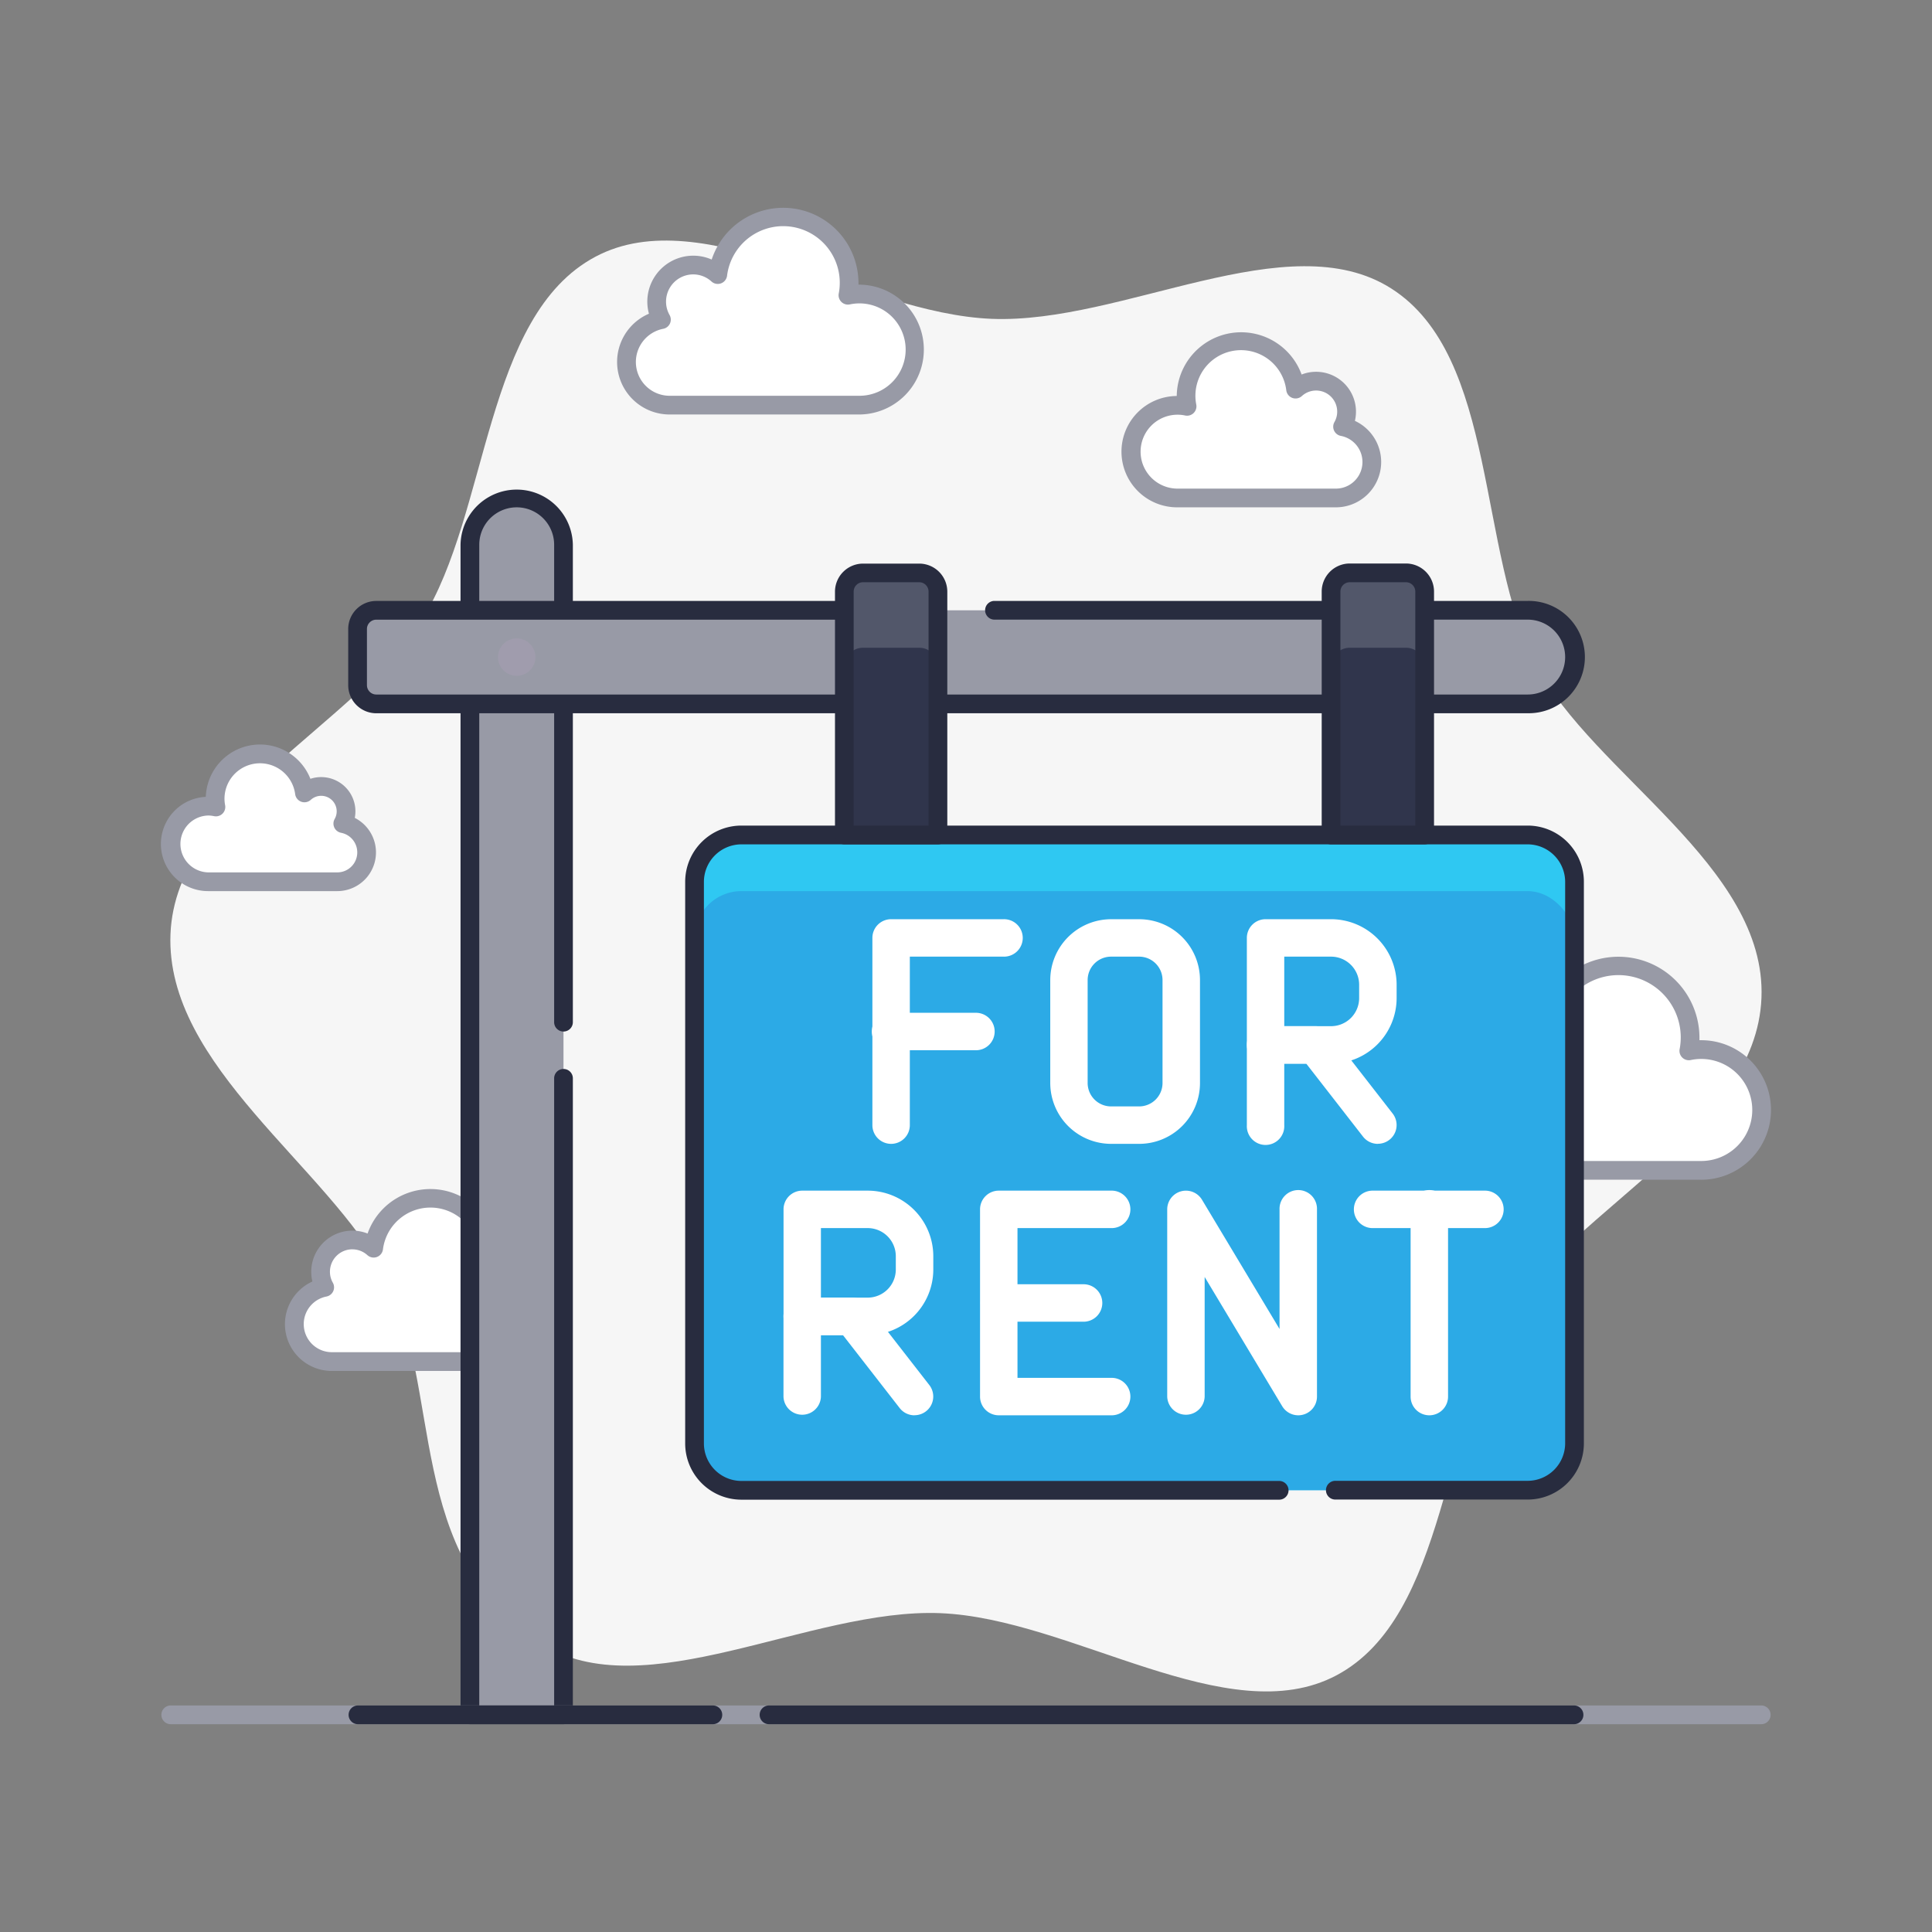 <svg id="b43698e1-5464-4e6a-8afd-b1f23f0838db" data-name="Capa 1" xmlns="http://www.w3.org/2000/svg" viewBox="0 0 1080 1080"><rect x="0" y="0" width="1080" height="1080" fill="#808080" stroke="none"/><defs><style>.b807db30-06cc-4866-8575-5ce440c05d5b{fill:#f6f6f6;}.a3f5e4f9-440c-4651-98b3-9851fdc26b40{fill:#fff;}.bd0648ba-84e0-4ab2-a4f6-43babd4bc246{fill:#989aa6;}.ac38d8a0-172d-4d45-b3a2-5f96641f9fb9{fill:#282c3f;}.fe6eb8aa-6175-46f4-a084-835125fc092a{fill:#2fc8f2;}.fed137f9-0725-4c9e-bdc9-62464aa7f9e6{fill:#2caae6;}.a13d1af7-a022-484c-bded-8fb3914ebda1{fill:#52576a;}.a4b62804-52db-44a4-9266-5c15a8fdd854{fill:#30354c;}.bb35b11b-7578-46bb-94ee-d514642a378b{fill:#a09cad;}</style></defs><title>ICONS S2R</title><path class="b807db30-06cc-4866-8575-5ce440c05d5b" d="M858.56,371.61c-32.88-62.83-21.18-172.34-80.8-210.32C720,124.48,627.57,181.17,554.33,178.23s-160.88-66.84-221.39-34.77c-62.43,33.08-59.43,143.18-97.17,203.18C199.19,404.79,98.22,448.45,95.3,522.17s88.17,130,120,190.93c32.88,62.83,10.13,157,86.92,205.61,57.88,36.66,150.18-19.88,223.43-16.94s160.88,66.84,221.39,34.78c62.42-33.09,59.43-143.19,97.16-203.19,36.58-58.15,137.55-101.81,140.47-175.53S890.42,432.51,858.56,371.61Z"/><path class="a3f5e4f9-440c-4651-98b3-9851fdc26b40" d="M830.71,602.27A22.21,22.21,0,0,1,865,574.89a40.05,40.05,0,1,1,79.07,12.56,33.08,33.08,0,0,1,6.94-.75,33.77,33.77,0,1,1,0,67.53H835.69a26.22,26.22,0,0,1-5-52Z"/><path class="bd0648ba-84e0-4ab2-a4f6-43babd4bc246" d="M951,659.47H835.69a31.45,31.45,0,0,1-12-60.53,27.45,27.45,0,0,1,37.86-32.55A45.29,45.29,0,0,1,950,580.08c0,.46,0,.93,0,1.4h1a39,39,0,0,1,0,78ZM850.06,574.33a17,17,0,0,0-14.8,25.36,5.23,5.23,0,0,1-3.57,7.72,21,21,0,0,0,4,41.59H951a28.52,28.52,0,1,0-5.86-56.43,5.24,5.24,0,0,1-6.22-6.08,34.82,34.82,0,1,0-68.74-10.93,5.23,5.23,0,0,1-8.71,3.2A17,17,0,0,0,850.06,574.33Z"/><path class="a3f5e4f9-440c-4651-98b3-9851fdc26b40" d="M181.51,719.64a17.74,17.74,0,0,1,27.37-21.87,32,32,0,0,1,63.71,4.15,32.39,32.39,0,0,1-.56,5.88,27.33,27.33,0,0,1,5.54-.59,27,27,0,0,1,0,53.93H185.48a20.94,20.94,0,0,1-4-41.5Z"/><path class="bd0648ba-84e0-4ab2-a4f6-43babd4bc246" d="M277.57,766.37H185.48a26.17,26.17,0,0,1-10.84-50,23,23,0,0,1,30.84-26.81,37.23,37.23,0,0,1,72.35,12.35V702a32.2,32.2,0,0,1-.26,64.4Zm-80.61-68a12.54,12.54,0,0,0-12.52,12.52,12.29,12.29,0,0,0,1.62,6.15,5.24,5.24,0,0,1-3.57,7.73,15.7,15.7,0,0,0,3,31.11h92.09a21.73,21.73,0,1,0,0-43.46,21.14,21.14,0,0,0-4.46.49,5.24,5.24,0,0,1-6.22-6.08,26.76,26.76,0,1,0-52.83-8.4,5.23,5.23,0,0,1-8.7,3.2A12.5,12.5,0,0,0,197,698.39Z"/><path class="a3f5e4f9-440c-4651-98b3-9851fdc26b40" d="M750.51,238.53a17,17,0,0,0-26.28-21,30.72,30.72,0,0,0-61.19,4,31.83,31.83,0,0,0,.54,5.65,25.14,25.14,0,0,0-5.32-.57,25.89,25.89,0,1,0,0,51.78H746.7a20.1,20.1,0,0,0,3.81-39.84Z"/><path class="bd0648ba-84e0-4ab2-a4f6-43babd4bc246" d="M746.7,283.6H658.26a31.12,31.12,0,0,1-.45-62.24,36,36,0,0,1,69.8-12A22.29,22.29,0,0,1,758,230.14a22.62,22.62,0,0,1-.6,5.13A25.34,25.34,0,0,1,746.7,283.6Zm-88.44-51.78a20.66,20.66,0,1,0,0,41.32H746.7a14.87,14.87,0,0,0,2.82-29.48,5.23,5.23,0,0,1-3.56-7.72,11.8,11.8,0,0,0-18.22-14.54,5.23,5.23,0,0,1-8.7-3.2,25.49,25.49,0,1,0-50.31,8,5.24,5.24,0,0,1-6.23,6.07A20.08,20.08,0,0,0,658.26,231.82Z"/><path class="a3f5e4f9-440c-4651-98b3-9851fdc26b40" d="M369.74,178.67a20.43,20.43,0,0,1,31.53-25.18A36.84,36.84,0,1,1,474,165a30.49,30.49,0,0,1,6.38-.69,31.06,31.06,0,0,1,0,62.12H374.32a24.12,24.12,0,0,1-4.58-47.8Z"/><path class="bd0648ba-84e0-4ab2-a4f6-43babd4bc246" d="M480.39,231.7H374.32a29.35,29.35,0,0,1-11.56-56.33,25.68,25.68,0,0,1,35.08-30.28,42.08,42.08,0,0,1,82.05,13.17c0,.29,0,.57,0,.86a36.29,36.29,0,1,1,.51,72.58Zm-92.85-78.31A15.21,15.21,0,0,0,374.3,176.1a5.23,5.23,0,0,1-3.57,7.71,18.89,18.89,0,0,0,3.59,37.43H480.39a25.82,25.82,0,1,0-5.29-51.08,5.24,5.24,0,0,1-6.24-6.08,31.32,31.32,0,0,0,.57-5.82,31.62,31.62,0,0,0-63-4.1,5.23,5.23,0,0,1-8.71,3.2A15.16,15.16,0,0,0,387.54,153.39Z"/><path class="a3f5e4f9-440c-4651-98b3-9851fdc26b40" d="M191.64,460.39a13.9,13.9,0,0,0-21.45-17.14,25.07,25.07,0,0,0-49.93,3.25,24.29,24.29,0,0,0,.45,4.62,20.85,20.85,0,0,0-4.35-.47,21.13,21.13,0,1,0,0,42.26h72.16a16.41,16.41,0,0,0,3.12-32.52Z"/><path class="bd0648ba-84e0-4ab2-a4f6-43babd4bc246" d="M188.52,498.14H116.36a26.36,26.36,0,0,1-1.31-52.69,30.3,30.3,0,0,1,58.47-10.08,19.14,19.14,0,0,1,25.16,18.18,18.59,18.59,0,0,1-.36,3.65,21.64,21.64,0,0,1-9.8,40.94Zm-72.16-42.26a15.9,15.9,0,0,0,0,31.79h72.16a11.17,11.17,0,0,0,2.13-22.14,5.23,5.23,0,0,1-3.57-7.72,8.54,8.54,0,0,0,1.13-4.26,8.66,8.66,0,0,0-14.5-6.42,5.24,5.24,0,0,1-8.71-3.2,19.84,19.84,0,0,0-39.51,2.57,19.45,19.45,0,0,0,.36,3.65,5.23,5.23,0,0,1-6.23,6.08A16,16,0,0,0,116.36,455.88Z"/><path class="bd0648ba-84e0-4ab2-a4f6-43babd4bc246" d="M288.84,278.37h0a26.17,26.17,0,0,0-26.17,26.16V958.6H315V304.53A26.16,26.16,0,0,0,288.84,278.37Z"/><path class="ac38d8a0-172d-4d45-b3a2-5f96641f9fb9" d="M315,963.84H262.67a5.23,5.23,0,0,1-5.23-5.24V304.53a31.4,31.4,0,0,1,62.79,0V571.4a5.23,5.23,0,0,1-10.46,0V304.53a20.93,20.93,0,0,0-41.86,0V953.37h41.86V602.79a5.23,5.23,0,0,1,10.46,0V958.6A5.23,5.23,0,0,1,315,963.84Z"/><path class="bd0648ba-84e0-4ab2-a4f6-43babd4bc246" d="M880.12,367.33h0A26.17,26.17,0,0,0,854,341.16H210.35a10.47,10.47,0,0,0-10.47,10.47V383a10.47,10.47,0,0,0,10.47,10.47H854A26.17,26.17,0,0,0,880.12,367.33Z"/><rect class="fe6eb8aa-6175-46f4-a084-835125fc092a" x="388.26" y="466.74" width="491.86" height="366.28" rx="26.16"/><rect class="fed137f9-0725-4c9e-bdc9-62464aa7f9e6" x="388.26" y="498.14" width="491.86" height="334.88" rx="26.16"/><path class="ac38d8a0-172d-4d45-b3a2-5f96641f9fb9" d="M854,838.26H746.69a5.24,5.24,0,1,1,0-10.47H854a21,21,0,0,0,20.93-20.93V492.91A21,21,0,0,0,854,472H414.42a21,21,0,0,0-20.93,20.93v314a21,21,0,0,0,20.93,20.93H715.29a5.24,5.24,0,0,1,0,10.47H414.42a31.44,31.44,0,0,1-31.4-31.4V492.91a31.43,31.43,0,0,1,31.4-31.4H854a31.43,31.43,0,0,1,31.4,31.4v314A31.43,31.43,0,0,1,854,838.26Z"/><path class="a3f5e4f9-440c-4651-98b3-9851fdc26b40" d="M498.14,639.42A10.47,10.47,0,0,1,487.67,629V524.3a10.46,10.46,0,0,1,10.47-10.46h62.79a10.47,10.47,0,1,1,0,20.93H508.6V629A10.46,10.46,0,0,1,498.14,639.42Z"/><path class="a3f5e4f9-440c-4651-98b3-9851fdc26b40" d="M545.23,587.09H498.14a10.47,10.47,0,1,1,0-20.93h47.09a10.47,10.47,0,1,1,0,20.93Z"/><path class="a3f5e4f9-440c-4651-98b3-9851fdc26b40" d="M636.8,639.42H621.1a34.05,34.05,0,0,1-34-34V547.85a34.05,34.05,0,0,1,34-34h15.7a34,34,0,0,1,34,34v57.56A34,34,0,0,1,636.8,639.42ZM621.1,534.77A13.1,13.1,0,0,0,608,547.85v57.56a13.1,13.1,0,0,0,13.08,13.08h15.7a13.09,13.09,0,0,0,13.08-13.08V547.85a13.09,13.09,0,0,0-13.08-13.08Z"/><path class="a3f5e4f9-440c-4651-98b3-9851fdc26b40" d="M744.07,594.57H707.44A10.46,10.46,0,0,1,697,584.1V524.3a10.46,10.46,0,0,1,10.46-10.46h36.63a36.68,36.68,0,0,1,36.63,36.63v7.47A36.68,36.68,0,0,1,744.07,594.57Zm-26.16-20.93h26.16a15.71,15.71,0,0,0,15.7-15.7v-7.47a15.71,15.71,0,0,0-15.7-15.7H717.91Z"/><path class="a3f5e4f9-440c-4651-98b3-9851fdc26b40" d="M770.24,639.42a10.45,10.45,0,0,1-8.27-4l-31.75-40.81H717.91V629A10.47,10.47,0,1,1,697,629V584.1a10.46,10.46,0,0,1,10.46-10.46h27.9a10.46,10.46,0,0,1,8.26,4l34.89,44.85a10.47,10.47,0,0,1-8.25,16.89Z"/><path class="ac38d8a0-172d-4d45-b3a2-5f96641f9fb9" d="M854,398.72H210.35a15.71,15.71,0,0,1-15.7-15.7V351.63a15.71,15.71,0,0,1,15.7-15.7H519.07a5.24,5.24,0,0,1,0,10.47H210.35a5.23,5.23,0,0,0-5.23,5.23V383a5.24,5.24,0,0,0,5.23,5.24H854a20.93,20.93,0,0,0,0-41.86H555.7a5.24,5.24,0,0,1,0-10.47H854a31.4,31.4,0,1,1,0,62.79Z"/><path class="a3f5e4f9-440c-4651-98b3-9851fdc26b40" d="M725.76,791.16a10.48,10.48,0,0,1-9-5.08l-43.35-72.25V780.7a10.47,10.47,0,0,1-20.93,0V676.05a10.47,10.47,0,0,1,19.44-5.39l43.35,72.25V676.05a10.47,10.47,0,1,1,20.93,0V780.7a10.46,10.46,0,0,1-10.46,10.46Z"/><path class="a3f5e4f9-440c-4651-98b3-9851fdc26b40" d="M799,791.16a10.46,10.46,0,0,1-10.46-10.46V676.05a10.47,10.47,0,1,1,20.93,0V780.7A10.46,10.46,0,0,1,799,791.16Z"/><path class="a3f5e4f9-440c-4651-98b3-9851fdc26b40" d="M830.41,686.51H767.62a10.47,10.47,0,1,1,0-20.93h62.79a10.47,10.47,0,0,1,0,20.93Z"/><path class="a3f5e4f9-440c-4651-98b3-9851fdc26b40" d="M621.1,791.16H558.31a10.46,10.46,0,0,1-10.46-10.46V676.05a10.46,10.46,0,0,1,10.46-10.47H621.1a10.47,10.47,0,1,1,0,20.93H568.78v83.72H621.1a10.47,10.47,0,1,1,0,20.93Z"/><path class="a3f5e4f9-440c-4651-98b3-9851fdc26b40" d="M605.4,738.84H558.31a10.47,10.47,0,0,1,0-20.93H605.4a10.47,10.47,0,1,1,0,20.93Z"/><path class="a3f5e4f9-440c-4651-98b3-9851fdc26b40" d="M485.06,746.31H448.43A10.46,10.46,0,0,1,438,735.85v-59.8a10.46,10.46,0,0,1,10.46-10.47h36.63a36.68,36.68,0,0,1,36.63,36.63v7.48A36.67,36.67,0,0,1,485.06,746.31ZM458.9,725.38h26.16a15.72,15.72,0,0,0,15.7-15.69v-7.48a15.72,15.72,0,0,0-15.7-15.7H458.9Z"/><path class="a3f5e4f9-440c-4651-98b3-9851fdc26b40" d="M511.23,791.16a10.44,10.44,0,0,1-8.27-4l-31.75-40.82H458.9V780.7a10.47,10.47,0,0,1-20.93,0V735.85a10.46,10.46,0,0,1,10.46-10.47h27.9a10.49,10.49,0,0,1,8.26,4l34.89,44.85a10.46,10.46,0,0,1-8.25,16.89Z"/><path class="a13d1af7-a022-484c-bded-8fb3914ebda1" d="M482.44,320.23h31.4A10.47,10.47,0,0,1,524.3,330.7v136a0,0,0,0,1,0,0H472a0,0,0,0,1,0,0v-136A10.47,10.47,0,0,1,482.44,320.23Z"/><path class="a13d1af7-a022-484c-bded-8fb3914ebda1" d="M754.53,320.23h31.4A10.47,10.47,0,0,1,796.4,330.7v136a0,0,0,0,1,0,0H744.07a0,0,0,0,1,0,0v-136A10.47,10.47,0,0,1,754.53,320.23Z"/><path class="a4b62804-52db-44a4-9266-5c15a8fdd854" d="M482.44,362.09h31.4a10.47,10.47,0,0,1,10.47,10.47v94.19a0,0,0,0,1,0,0H472a0,0,0,0,1,0,0V372.56A10.47,10.47,0,0,1,482.44,362.09Z"/><path class="a4b62804-52db-44a4-9266-5c15a8fdd854" d="M754.53,362.09h31.4a10.47,10.47,0,0,1,10.47,10.47v94.19a0,0,0,0,1,0,0H744.07a0,0,0,0,1,0,0V372.56A10.47,10.47,0,0,1,754.53,362.09Z"/><path class="ac38d8a0-172d-4d45-b3a2-5f96641f9fb9" d="M524.3,472H472a5.24,5.24,0,0,1-5.24-5.24v-136a15.72,15.72,0,0,1,15.7-15.7h31.4a15.71,15.71,0,0,1,15.69,15.7v136A5.24,5.24,0,0,1,524.3,472Zm-47.09-10.47h41.86V330.7a5.23,5.23,0,0,0-5.23-5.23h-31.4a5.23,5.23,0,0,0-5.23,5.23Z"/><path class="ac38d8a0-172d-4d45-b3a2-5f96641f9fb9" d="M796.4,472H744.07a5.24,5.24,0,0,1-5.23-5.24v-136A15.71,15.71,0,0,1,754.53,315h31.4a15.71,15.71,0,0,1,15.7,15.7v136A5.24,5.24,0,0,1,796.4,472Zm-47.1-10.47h41.86V330.7a5.23,5.23,0,0,0-5.23-5.23h-31.4a5.23,5.23,0,0,0-5.23,5.23Z"/><path class="bd0648ba-84e0-4ab2-a4f6-43babd4bc246" d="M984.77,963.84H95.23a5.24,5.24,0,0,1,0-10.47H984.77a5.24,5.24,0,0,1,0,10.47Z"/><path class="ac38d8a0-172d-4d45-b3a2-5f96641f9fb9" d="M880.12,963.84h-450a5.24,5.24,0,1,1,0-10.47h450a5.24,5.24,0,0,1,0,10.47Z"/><path class="ac38d8a0-172d-4d45-b3a2-5f96641f9fb9" d="M398.72,963.84H199.88a5.24,5.24,0,0,1,0-10.47H398.72a5.24,5.24,0,0,1,0,10.47Z"/><circle class="bb35b11b-7578-46bb-94ee-d514642a378b" cx="288.84" cy="367.33" r="10.47"/></svg>